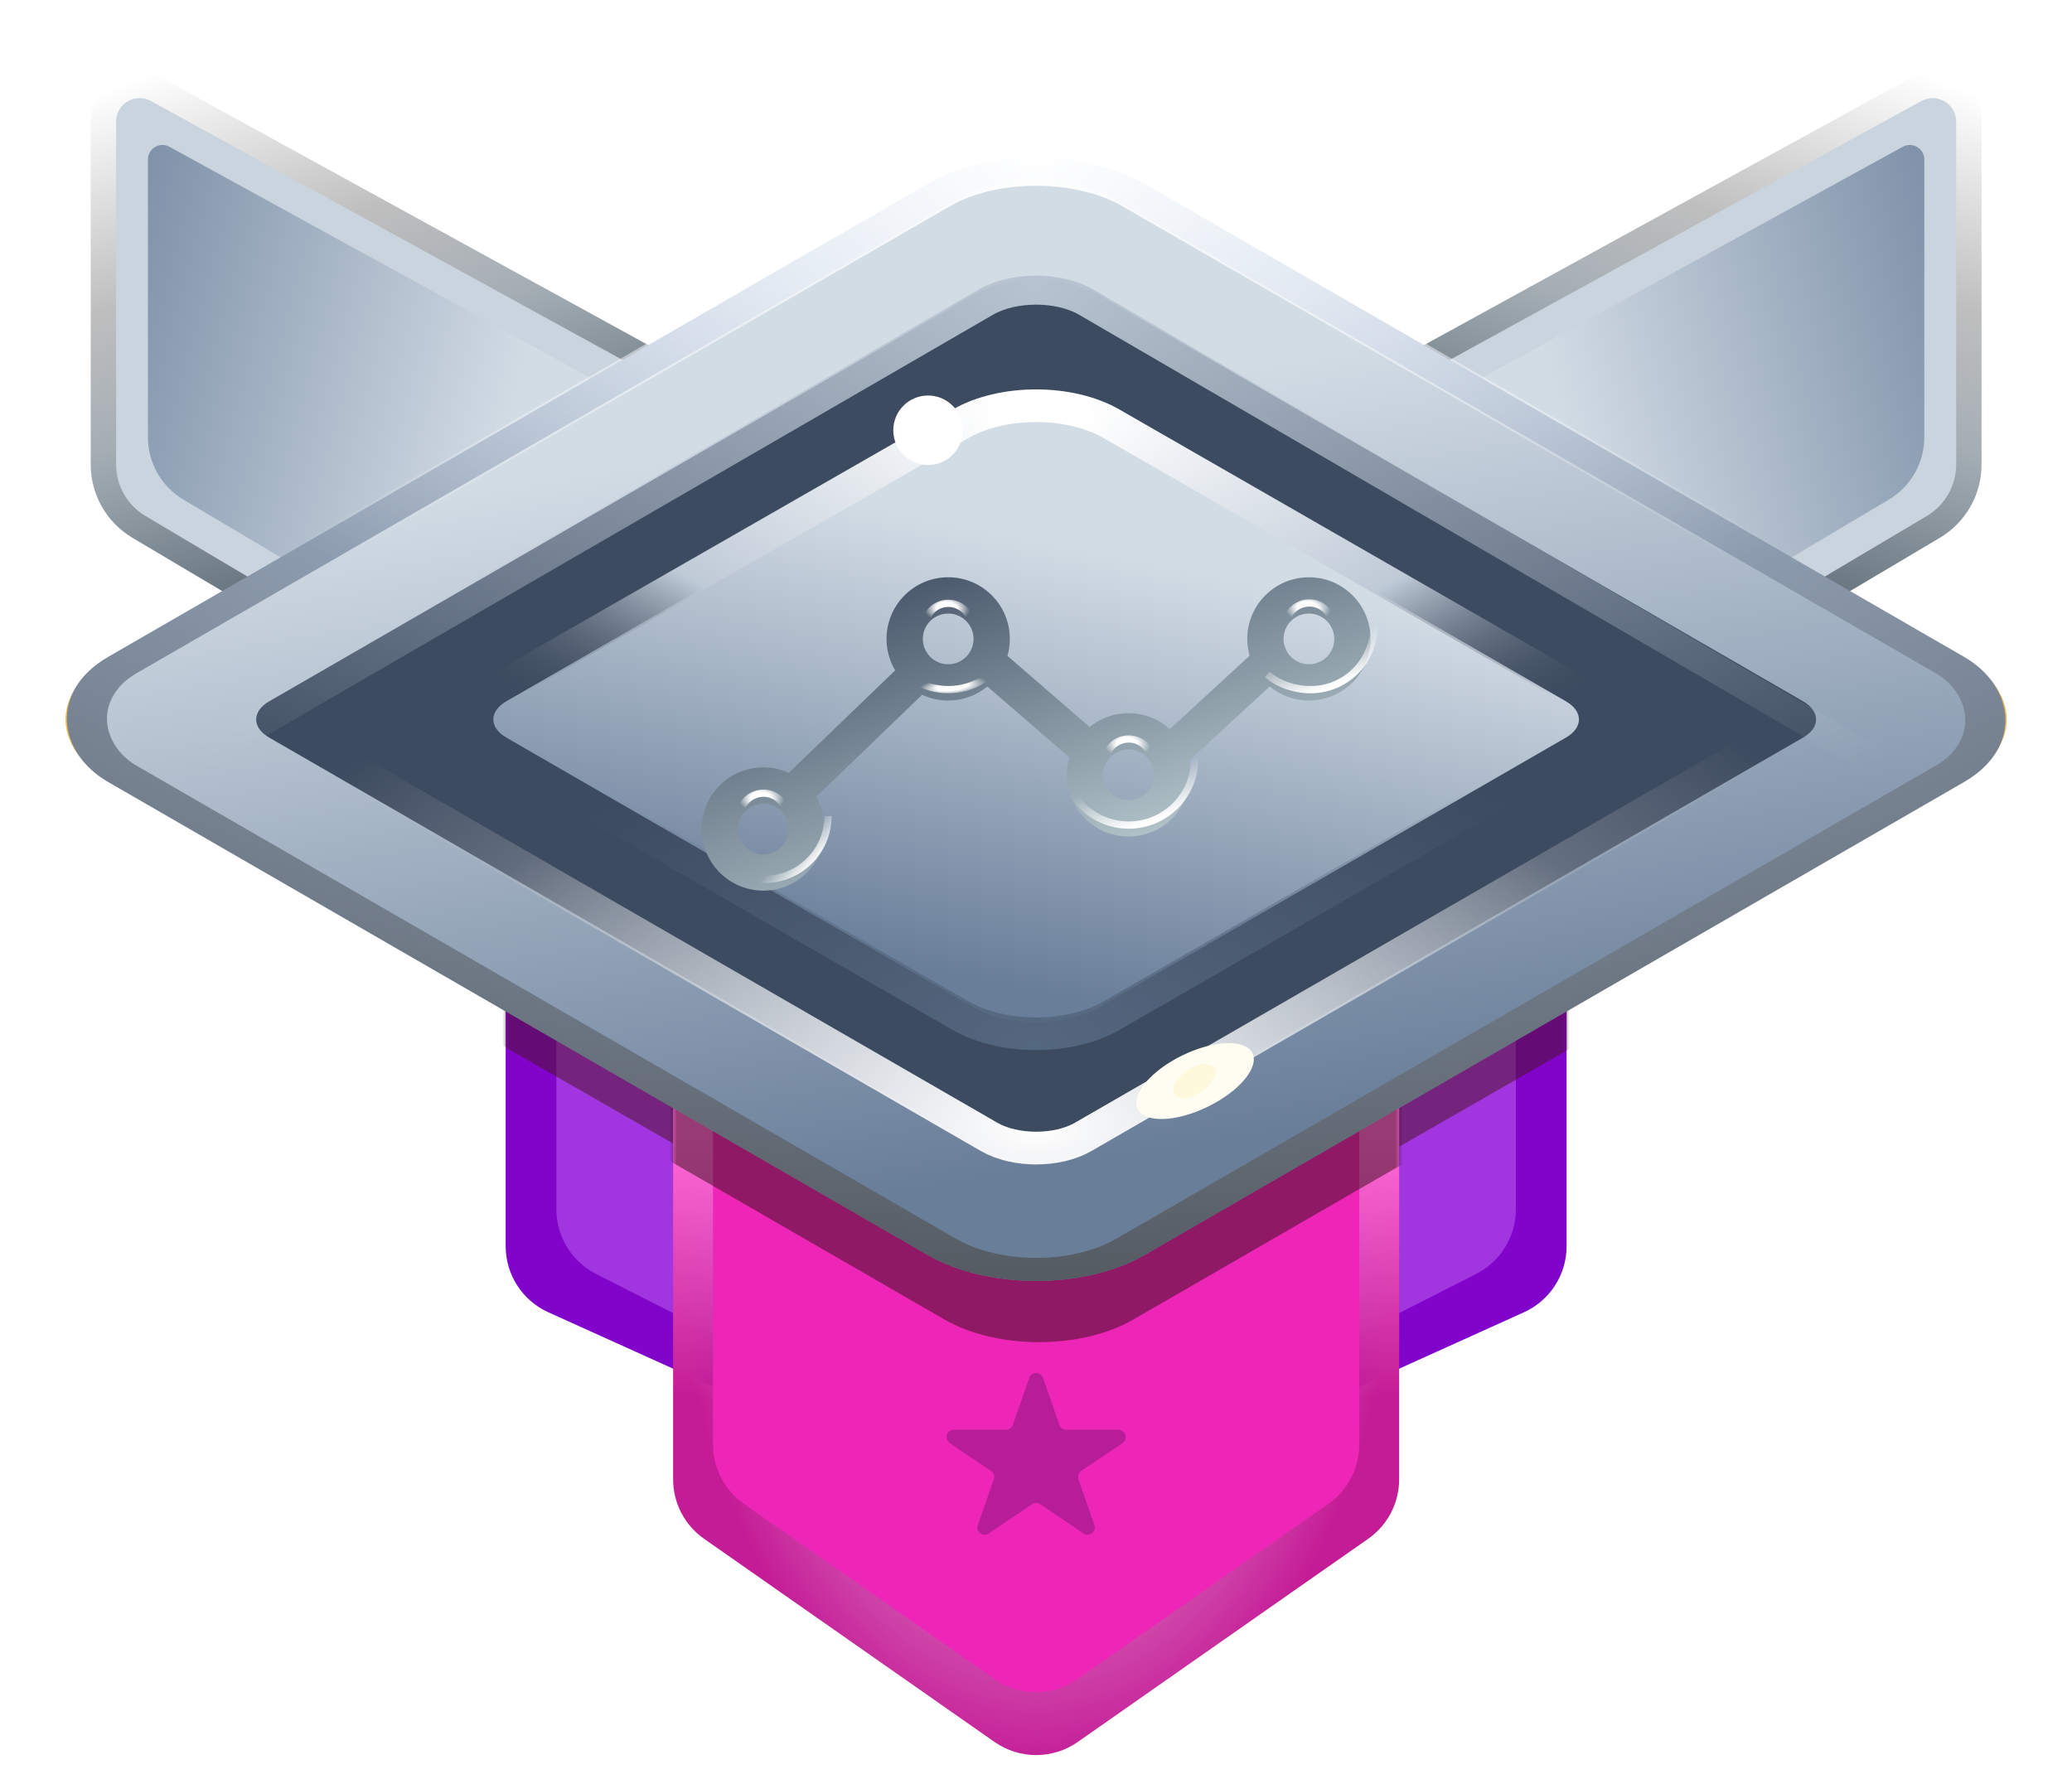 <svg width="571" height="489" viewBox="0 0 571 489" fill="none" xmlns="http://www.w3.org/2000/svg">
<path d="M139.35 172.785H431.722V343.507C431.722 351.364 427.122 358.493 419.962 361.731L293.776 418.788C288.538 421.157 282.534 421.157 277.296 418.788L151.109 361.731C143.95 358.493 139.35 351.364 139.35 343.507V172.785Z" fill="#8104CA"/>
<path d="M153.329 174.921H417.743V333.336C417.743 340.866 413.514 347.757 406.802 351.167L294.595 408.173C288.902 411.066 282.17 411.066 276.477 408.173L164.27 351.167C157.558 347.757 153.329 340.866 153.329 333.336V174.921Z" fill="#A135DF"/>
<mask id="mask0_882_2769" style="mask-type:alpha" maskUnits="userSpaceOnUse" x="139" y="254" width="293" height="112">
<rect x="139.35" y="254.31" width="292.373" height="111.377" fill="#D9D9D9"/>
</mask>
<g mask="url(#mask0_882_2769)">
<g opacity="0.5" filter="url(#filter0_f_882_2769)">
<path d="M260.241 67.413C274.608 59.067 297.997 59.067 312.364 67.413L538.2 198.612C552.504 206.923 552.431 220.354 538.038 228.613L312.202 358.186C297.872 366.408 274.733 366.408 260.403 358.186L34.568 228.613C20.174 220.354 20.102 206.923 34.406 198.612L260.241 67.413Z" fill="#4A131E"/>
</g>
</g>
<path d="M38.284 145.236L110.336 188.016L179.038 99.33L43.309 24.796C36.644 21.136 28.495 25.958 28.495 33.561V128.039C28.495 135.097 32.215 141.632 38.284 145.236Z" fill="#C9D4DE"/>
<path d="M50.564 137.731L107.006 171.244L162.605 104.104L46.7 40.456C44.034 38.993 40.774 40.921 40.774 43.963V120.534C40.774 127.592 44.495 134.128 50.564 137.731Z" fill="url(#paint0_linear_882_2769)"/>
<path d="M110.336 188.016L38.284 145.236C32.215 141.632 28.495 135.097 28.495 128.039V33.561C28.495 25.958 36.644 21.136 43.309 24.796L179.038 99.33" stroke="url(#paint1_linear_882_2769)" stroke-width="7"/>
<path d="M532.788 145.236L460.736 188.016L392.034 99.33L527.764 24.796C534.428 21.136 542.577 25.958 542.577 33.561V128.039C542.577 135.097 538.857 141.632 532.788 145.236Z" fill="#C9D4DE"/>
<path d="M520.509 137.731L464.066 171.244L408.468 104.104L524.372 40.456C527.038 38.993 530.298 40.921 530.298 43.963V120.534C530.298 127.592 526.578 134.128 520.509 137.731Z" fill="url(#paint2_linear_882_2769)"/>
<path d="M460.736 188.016L532.788 145.236C538.857 141.632 542.577 135.097 542.577 128.039V33.561C542.577 25.958 534.428 21.136 527.764 24.796L392.034 99.33" stroke="url(#paint3_linear_882_2769)" stroke-width="7"/>
<path d="M185.495 172.785H385.576V407.781C385.576 414.309 382.39 420.426 377.042 424.168L297.002 480.174C290.116 484.991 280.954 484.991 274.069 480.174L194.029 424.168C188.681 420.426 185.495 414.309 185.495 407.781V172.785Z" fill="url(#paint4_radial_882_2769)"/>
<rect x="185.495" y="287.609" width="200.081" height="98.012" fill="url(#paint5_linear_882_2769)"/>
<path d="M196.481 190.104H374.59V398.15C374.59 404.678 371.405 410.794 366.056 414.537L297.002 462.855C290.117 467.673 280.955 467.673 274.07 462.855L205.015 414.537C199.667 410.794 196.481 404.678 196.481 398.15V190.104Z" fill="#ED26B7"/>
<mask id="mask1_882_2769" style="mask-type:alpha" maskUnits="userSpaceOnUse" x="185" y="260" width="201" height="112">
<rect x="185.495" y="260.015" width="200.081" height="111.377" fill="#D9D9D9"/>
</mask>
<g mask="url(#mask1_882_2769)">
<g opacity="0.5" filter="url(#filter1_f_882_2769)">
<rect width="320.773" height="320.773" rx="30" transform="matrix(0.866 0.5 -0.866 0.5 286.303 57.978)" fill="#320B12"/>
</g>
</g>
<rect width="320.773" height="320.773" rx="30" transform="matrix(0.866 0.5 -0.866 0.5 285.536 37.929)" fill="url(#paint6_linear_882_2769)"/>
<path fill-rule="evenodd" clip-rule="evenodd" d="M256.091 50.929C272.353 41.54 298.719 41.54 314.981 50.929L540.817 181.315C557.079 190.704 557.079 205.927 540.817 215.315L314.981 345.702C298.719 355.091 272.353 355.091 256.091 345.702L30.256 215.316C13.994 205.927 13.994 190.704 30.256 181.316L256.091 50.929ZM308.053 54.929C295.617 47.749 275.455 47.749 263.019 54.929L37.184 185.316C24.748 192.495 24.748 204.136 37.184 211.316L263.019 341.702C275.455 348.882 295.617 348.882 308.053 341.702L533.888 211.315C546.324 204.136 546.324 192.495 533.888 185.315L308.053 54.929Z" fill="#EFB852"/>
<rect width="320.773" height="320.773" rx="30" transform="matrix(0.866 0.5 -0.866 0.5 285.536 37.929)" stroke="url(#paint7_radial_882_2769)" stroke-width="9"/>
<rect width="320.773" height="320.773" rx="30" transform="matrix(0.866 -0.5 -0.866 -0.5 285.536 358.702)" stroke="url(#paint8_radial_882_2769)" stroke-width="9"/>
<path d="M285.536 198.315L474.629 198.315C507.363 198.315 523.757 175.466 500.61 162.102L311.517 52.929C297.168 44.645 273.904 44.645 259.555 52.929L70.462 162.102C47.316 175.466 63.709 198.315 96.443 198.315L285.536 198.315Z" stroke="url(#paint9_radial_882_2769)" stroke-width="9"/>
<path d="M268.216 81.293C277.781 75.77 293.291 75.77 302.857 81.293L496.887 193.316C501.669 196.077 501.669 200.554 496.887 203.316L302.857 315.339C293.291 320.862 277.781 320.862 268.216 315.339L74.186 203.316C69.403 200.554 69.403 196.077 74.186 193.316L268.216 81.293Z" fill="#3D4B60"/>
<path d="M268.216 277.609C277.781 283.132 293.291 283.132 302.857 277.609L431.537 203.315C436.32 200.554 436.32 196.077 431.537 193.315L302.857 119.022C293.291 113.499 277.781 113.499 268.216 119.022L139.536 193.315C134.753 196.077 134.753 200.554 139.536 203.315L268.216 277.609Z" fill="url(#paint10_linear_882_2769)"/>
<path d="M556.993 233.318L299.42 83.326C291.768 78.87 279.297 78.86 271.625 83.304L13.055 233.076" stroke="url(#paint11_radial_882_2769)" stroke-width="8"/>
<path d="M442.796 201.335L306.284 279.991C294.815 286.599 276.247 286.602 264.771 279.998L143.588 210.267L129.553 202.191" stroke="url(#paint12_radial_882_2769)" stroke-width="9"/>
<path d="M442.734 195.221L306.254 116.783C294.795 110.197 276.275 110.191 264.803 116.77L129.871 194.144" stroke="url(#paint13_radial_882_2769)" stroke-width="9"/>
<path d="M563.333 160.482L298.526 313.368C291.352 317.51 279.72 317.51 272.546 313.368L7.739 160.482" stroke="url(#paint14_radial_882_2769)" stroke-width="9"/>
<path d="M563.333 160.482L298.526 313.368C291.352 317.51 279.72 317.51 272.546 313.368L7.739 160.482" stroke="url(#paint15_radial_882_2769)" stroke-width="9"/>
<g filter="url(#filter2_i_882_2769)">
<path fill-rule="evenodd" clip-rule="evenodd" d="M353.719 172.116C353.719 168.256 356.848 165.126 360.709 165.126C364.57 165.126 367.7 168.256 367.7 172.116C367.7 175.977 364.57 179.107 360.709 179.107C356.848 179.107 353.719 175.977 353.719 172.116ZM360.709 155.126C351.326 155.126 343.719 162.733 343.719 172.116C343.719 173.722 343.942 175.276 344.358 176.749L322.392 196.972C319.379 194.25 315.386 192.593 311.006 192.593C306.94 192.593 303.207 194.021 300.282 196.404L277.639 176.797C278.064 175.31 278.291 173.74 278.291 172.116C278.291 162.733 270.685 155.126 261.301 155.126C251.917 155.126 244.311 162.733 244.311 172.116C244.311 175.285 245.178 178.251 246.688 180.789L217.375 209.035C215.238 208.065 212.864 207.525 210.364 207.525C200.98 207.525 193.373 215.132 193.373 224.515C193.373 233.899 200.98 241.506 210.364 241.506C219.747 241.506 227.354 233.899 227.354 224.515C227.354 221.282 226.451 218.26 224.883 215.687L254.117 187.518C256.299 188.537 258.734 189.107 261.301 189.107C265.404 189.107 269.167 187.653 272.103 185.232L294.699 204.797C294.254 206.315 294.016 207.921 294.016 209.583C294.016 218.967 301.623 226.574 311.006 226.574C320.39 226.574 327.997 218.967 327.997 209.583C327.997 208.281 327.85 207.013 327.573 205.795L349.908 185.232C352.844 187.653 356.607 189.107 360.709 189.107C370.093 189.107 377.7 181.5 377.7 172.116C377.7 162.733 370.093 155.126 360.709 155.126ZM311.006 202.593C307.145 202.593 304.016 205.723 304.016 209.583C304.016 213.444 307.145 216.574 311.006 216.574C314.867 216.574 317.997 213.444 317.997 209.583C317.997 205.723 314.867 202.593 311.006 202.593ZM210.364 217.525C206.503 217.525 203.373 220.655 203.373 224.515C203.373 228.376 206.503 231.506 210.364 231.506C214.224 231.506 217.354 228.376 217.354 224.515C217.354 220.655 214.224 217.525 210.364 217.525ZM261.301 165.126C257.44 165.126 254.311 168.256 254.311 172.116C254.311 175.977 257.44 179.107 261.301 179.107C265.162 179.107 268.291 175.977 268.291 172.116C268.291 168.256 265.162 165.126 261.301 165.126Z" fill="url(#paint16_linear_882_2769)"/>
</g>
<path d="M329.196 209.296C329.196 219.313 321.076 227.434 311.059 227.434C301.042 227.434 292.922 219.313 292.922 209.296" stroke="url(#paint17_linear_882_2769)" stroke-width="2"/>
<path d="M253.316 188.225C255.738 189.424 258.466 190.097 261.352 190.097C265.746 190.097 269.775 188.535 272.914 185.935" stroke="url(#paint18_radial_882_2769)" stroke-width="2"/>
<path d="M378.612 172.682C378.612 182.304 370.812 190.104 361.191 190.104C356.769 190.104 352.313 188.595 349.241 185.881" stroke="url(#paint19_linear_882_2769)" stroke-width="2"/>
<path d="M228.176 224.97C228.176 234.592 220.377 242.392 210.755 242.392C208.34 242.392 205.915 241.941 203.71 241.091" stroke="url(#paint20_linear_882_2769)" stroke-width="2"/>
<path d="M267.83 172.785C267.83 169.205 264.928 166.303 261.348 166.303C257.768 166.303 254.866 169.205 254.866 172.785" stroke="url(#paint21_radial_882_2769)" stroke-width="2"/>
<path d="M367.309 172.682C367.309 169.102 364.407 166.2 360.827 166.2C357.247 166.2 354.345 169.102 354.345 172.682" stroke="url(#paint22_radial_882_2769)" stroke-width="2"/>
<path d="M317.541 210.176C317.541 206.596 314.639 203.694 311.059 203.694C307.479 203.694 304.577 206.596 304.577 210.176" stroke="url(#paint23_radial_882_2769)" stroke-width="2"/>
<path d="M216.865 224.834C216.709 221.257 213.684 218.484 210.108 218.639C206.531 218.795 203.758 221.82 203.913 225.396" stroke="url(#paint24_radial_882_2769)" stroke-width="2"/>
<path d="M283.647 379.799C284.272 378.011 286.8 378.011 287.424 379.799L291.961 392.792C292.242 393.595 292.999 394.133 293.85 394.133H308.209C310.181 394.133 310.963 396.685 309.329 397.79L297.966 405.471C297.214 405.979 296.899 406.93 297.198 407.787L301.596 420.38C302.231 422.197 300.183 423.774 298.588 422.696L286.656 414.63C285.979 414.173 285.092 414.173 284.416 414.63L272.483 422.696C270.889 423.774 268.841 422.197 269.475 420.38L273.873 407.787C274.172 406.93 273.857 405.979 273.105 405.471L261.742 397.79C260.108 396.685 260.89 394.133 262.862 394.133H277.222C278.072 394.133 278.829 393.595 279.11 392.792L283.647 379.799Z" fill="#B71D98"/>
<g filter="url(#filter3_f_882_2769)">
<ellipse cx="329.331" cy="297.997" rx="7.895" ry="17.584" transform="rotate(64.086 329.331 297.997)" fill="#FFFDF2"/>
</g>
<g filter="url(#filter4_f_882_2769)">
<ellipse cx="329.135" cy="297.984" rx="3.499" ry="6.63" transform="rotate(55.794 329.135 297.984)" fill="#FEF9DD"/>
</g>
<g filter="url(#filter5_f_882_2769)">
<circle cx="255.75" cy="118.603" r="9.581" fill="white"/>
</g>
<g filter="url(#filter6_f_882_2769)">
<circle cx="255.752" cy="118.603" r="4.525" fill="white"/>
</g>
<defs>
<filter id="filter0_f_882_2769" x="15.725" y="53.153" width="541.156" height="319.199" filterUnits="userSpaceOnUse" color-interpolation-filters="sRGB">
<feFlood flood-opacity="0" result="BackgroundImageFix"/>
<feBlend mode="normal" in="SourceGraphic" in2="BackgroundImageFix" result="shape"/>
<feGaussianBlur stdDeviation="4" result="effect1_foregroundBlur_882_2769"/>
</filter>
<filter id="filter1_f_882_2769" x="15.725" y="58.765" width="541.156" height="319.199" filterUnits="userSpaceOnUse" color-interpolation-filters="sRGB">
<feFlood flood-opacity="0" result="BackgroundImageFix"/>
<feBlend mode="normal" in="SourceGraphic" in2="BackgroundImageFix" result="shape"/>
<feGaussianBlur stdDeviation="4" result="effect1_foregroundBlur_882_2769"/>
</filter>
<filter id="filter2_i_882_2769" x="193.373" y="155.126" width="184.326" height="88.38" filterUnits="userSpaceOnUse" color-interpolation-filters="sRGB">
<feFlood flood-opacity="0" result="BackgroundImageFix"/>
<feBlend mode="normal" in="SourceGraphic" in2="BackgroundImageFix" result="shape"/>
<feColorMatrix in="SourceAlpha" type="matrix" values="0 0 0 0 0 0 0 0 0 0 0 0 0 0 0 0 0 0 127 0" result="hardAlpha"/>
<feOffset dy="4"/>
<feGaussianBlur stdDeviation="1"/>
<feComposite in2="hardAlpha" operator="arithmetic" k2="-1" k3="1"/>
<feColorMatrix type="matrix" values="0 0 0 0 0.152 0 0 0 0 0.208 0 0 0 0 0.292 0 0 0 1 0"/>
<feBlend mode="normal" in2="shape" result="effect1_innerShadow_882_2769"/>
</filter>
<filter id="filter3_f_882_2769" x="303.141" y="277.534" width="52.382" height="40.926" filterUnits="userSpaceOnUse" color-interpolation-filters="sRGB">
<feFlood flood-opacity="0" result="BackgroundImageFix"/>
<feBlend mode="normal" in="SourceGraphic" in2="BackgroundImageFix" result="shape"/>
<feGaussianBlur stdDeviation="5" result="effect1_foregroundBlur_882_2769"/>
</filter>
<filter id="filter4_f_882_2769" x="321.309" y="291.265" width="15.653" height="13.437" filterUnits="userSpaceOnUse" color-interpolation-filters="sRGB">
<feFlood flood-opacity="0" result="BackgroundImageFix"/>
<feBlend mode="normal" in="SourceGraphic" in2="BackgroundImageFix" result="shape"/>
<feGaussianBlur stdDeviation="1" result="effect1_foregroundBlur_882_2769"/>
</filter>
<filter id="filter5_f_882_2769" x="236.17" y="99.022" width="39.161" height="39.161" filterUnits="userSpaceOnUse" color-interpolation-filters="sRGB">
<feFlood flood-opacity="0" result="BackgroundImageFix"/>
<feBlend mode="normal" in="SourceGraphic" in2="BackgroundImageFix" result="shape"/>
<feGaussianBlur stdDeviation="5" result="effect1_foregroundBlur_882_2769"/>
</filter>
<filter id="filter6_f_882_2769" x="249.227" y="112.078" width="13.05" height="13.05" filterUnits="userSpaceOnUse" color-interpolation-filters="sRGB">
<feFlood flood-opacity="0" result="BackgroundImageFix"/>
<feBlend mode="normal" in="SourceGraphic" in2="BackgroundImageFix" result="shape"/>
<feGaussianBlur stdDeviation="1" result="effect1_foregroundBlur_882_2769"/>
</filter>
<linearGradient id="paint0_linear_882_2769" x1="132.043" y1="150.262" x2="-10.01" y2="112.103" gradientUnits="userSpaceOnUse">
<stop stop-color="#D2DCE5"/>
<stop offset="1" stop-color="#697E99"/>
</linearGradient>
<linearGradient id="paint1_linear_882_2769" x1="40.022" y1="20.552" x2="103.767" y2="188.016" gradientUnits="userSpaceOnUse">
<stop stop-color="white"/>
<stop offset="0.318" stop-color="#BEBEBE"/>
<stop offset="0.515" stop-color="#A5AEB5"/>
<stop offset="1" stop-color="#3D4E5B"/>
</linearGradient>
<linearGradient id="paint2_linear_882_2769" x1="439.029" y1="150.262" x2="581.082" y2="112.103" gradientUnits="userSpaceOnUse">
<stop stop-color="#D2DCE5"/>
<stop offset="1" stop-color="#697E99"/>
</linearGradient>
<linearGradient id="paint3_linear_882_2769" x1="531.051" y1="20.552" x2="467.306" y2="188.016" gradientUnits="userSpaceOnUse">
<stop stop-color="white"/>
<stop offset="0.318" stop-color="#BEBEBE"/>
<stop offset="0.515" stop-color="#A5AEB5"/>
<stop offset="1" stop-color="#3D4E5B"/>
</linearGradient>
<radialGradient id="paint4_radial_882_2769" cx="0" cy="0" r="1" gradientUnits="userSpaceOnUse" gradientTransform="translate(285.535 330.491) rotate(90) scale(157.706 100.04)">
<stop stop-color="#C31A95" stop-opacity="0"/>
<stop offset="1" stop-color="#C41B96"/>
</radialGradient>
<linearGradient id="paint5_linear_882_2769" x1="285.535" y1="287.609" x2="285.535" y2="385.621" gradientUnits="userSpaceOnUse">
<stop offset="0.282" stop-color="#FF68D6"/>
<stop offset="1" stop-color="#F371CF" stop-opacity="0"/>
</linearGradient>
<linearGradient id="paint6_linear_882_2769" x1="90.751" y1="36.324" x2="343.55" y2="179.395" gradientUnits="userSpaceOnUse">
<stop stop-color="#D2DCE5"/>
<stop offset="1" stop-color="#697E99"/>
</linearGradient>
<radialGradient id="paint7_radial_882_2769" cx="0" cy="0" r="1" gradientUnits="userSpaceOnUse" gradientTransform="translate(313.639 313.639) rotate(-135) scale(183.794 209.068)">
<stop stop-color="#6B809A"/>
<stop offset="1" stop-color="#6A7F99" stop-opacity="0.23"/>
</radialGradient>
<radialGradient id="paint8_radial_882_2769" cx="0" cy="0" r="1" gradientUnits="userSpaceOnUse" gradientTransform="translate(282.045 282.045) rotate(-135) scale(424.636 483.029)">
<stop stop-color="#BAD0EC"/>
<stop offset="1" stop-color="#4C5157"/>
</radialGradient>
<radialGradient id="paint9_radial_882_2769" cx="0" cy="0" r="1" gradientUnits="userSpaceOnUse" gradientTransform="translate(285.536 43.223) rotate(90) scale(147.541 290.69)">
<stop stop-color="white"/>
<stop offset="1" stop-color="white" stop-opacity="0"/>
</radialGradient>
<linearGradient id="paint10_linear_882_2769" x1="270.949" y1="145.399" x2="247.177" y2="265.104" gradientUnits="userSpaceOnUse">
<stop stop-color="#D2DCE5"/>
<stop offset="1" stop-color="#697E99"/>
</linearGradient>
<radialGradient id="paint11_radial_882_2769" cx="0" cy="0" r="1" gradientUnits="userSpaceOnUse" gradientTransform="translate(285.536 79.455) rotate(90) scale(175.941 346.645)">
<stop stop-color="#B6C3D0"/>
<stop offset="1" stop-color="#C3D0DE" stop-opacity="0"/>
</radialGradient>
<radialGradient id="paint12_radial_882_2769" cx="0" cy="0" r="1" gradientUnits="userSpaceOnUse" gradientTransform="translate(285.535 287.735) rotate(-92.054) scale(91.136 179.56)">
<stop stop-color="#54677E"/>
<stop offset="1" stop-color="#56677E" stop-opacity="0"/>
</radialGradient>
<radialGradient id="paint13_radial_882_2769" cx="0" cy="0" r="1" gradientUnits="userSpaceOnUse" gradientTransform="translate(286.472 113.129) rotate(90.785) scale(165.969 326.998)">
<stop offset="0.039" stop-color="white"/>
<stop offset="0.41" stop-color="#BFCAD7"/>
<stop offset="0.647" stop-color="#4D5967" stop-opacity="0"/>
</radialGradient>
<radialGradient id="paint14_radial_882_2769" cx="0" cy="0" r="1" gradientUnits="userSpaceOnUse" gradientTransform="translate(285.536 282.14) rotate(-91.645) scale(121.709 239.794)">
<stop stop-color="#8899AF"/>
<stop offset="1" stop-color="#CBCBCB" stop-opacity="0"/>
</radialGradient>
<radialGradient id="paint15_radial_882_2769" cx="0" cy="0" r="1" gradientUnits="userSpaceOnUse" gradientTransform="translate(285.536 310.78) rotate(-90) scale(107.634 212.064)">
<stop stop-color="white"/>
<stop offset="0.958" stop-color="white" stop-opacity="0"/>
</radialGradient>
<linearGradient id="paint16_linear_882_2769" x1="249.949" y1="144.568" x2="285.537" y2="241.506" gradientUnits="userSpaceOnUse">
<stop stop-color="#3D4B60"/>
<stop offset="1" stop-color="#B5C6CC"/>
</linearGradient>
<linearGradient id="paint17_linear_882_2769" x1="320.256" y1="211.714" x2="324.462" y2="223.811" gradientUnits="userSpaceOnUse">
<stop stop-color="white" stop-opacity="0"/>
<stop offset="1" stop-color="white"/>
</linearGradient>
<radialGradient id="paint18_radial_882_2769" cx="0" cy="0" r="1" gradientUnits="userSpaceOnUse" gradientTransform="translate(262.444 189.205) rotate(83.157) scale(2.565 9.662)">
<stop offset="0.445" stop-color="white"/>
<stop offset="1" stop-color="white" stop-opacity="0"/>
</radialGradient>
<linearGradient id="paint19_linear_882_2769" x1="370.024" y1="175.004" x2="374.064" y2="186.624" gradientUnits="userSpaceOnUse">
<stop stop-color="white" stop-opacity="0"/>
<stop offset="1" stop-color="white"/>
</linearGradient>
<linearGradient id="paint20_linear_882_2769" x1="217.746" y1="233.681" x2="223.628" y2="238.912" gradientUnits="userSpaceOnUse">
<stop stop-color="white" stop-opacity="0"/>
<stop offset="1" stop-color="white"/>
</linearGradient>
<radialGradient id="paint21_radial_882_2769" cx="0" cy="0" r="1" gradientUnits="userSpaceOnUse" gradientTransform="translate(260.904 167.692) rotate(-87.082) scale(3.971 6.429)">
<stop offset="0.445" stop-color="white"/>
<stop offset="1" stop-color="white" stop-opacity="0"/>
</radialGradient>
<radialGradient id="paint22_radial_882_2769" cx="0" cy="0" r="1" gradientUnits="userSpaceOnUse" gradientTransform="translate(360.383 167.589) rotate(-87.082) scale(3.971 6.429)">
<stop offset="0.445" stop-color="white"/>
<stop offset="1" stop-color="white" stop-opacity="0"/>
</radialGradient>
<radialGradient id="paint23_radial_882_2769" cx="0" cy="0" r="1" gradientUnits="userSpaceOnUse" gradientTransform="translate(310.615 205.084) rotate(-87.082) scale(3.971 6.429)">
<stop offset="0.445" stop-color="white"/>
<stop offset="1" stop-color="white" stop-opacity="0"/>
</radialGradient>
<radialGradient id="paint24_radial_882_2769" cx="0" cy="0" r="1" gradientUnits="userSpaceOnUse" gradientTransform="translate(209.724 220.046) rotate(-89.569) scale(3.971 6.429)">
<stop offset="0.445" stop-color="white"/>
<stop offset="1" stop-color="white" stop-opacity="0"/>
</radialGradient>
</defs>
</svg>
